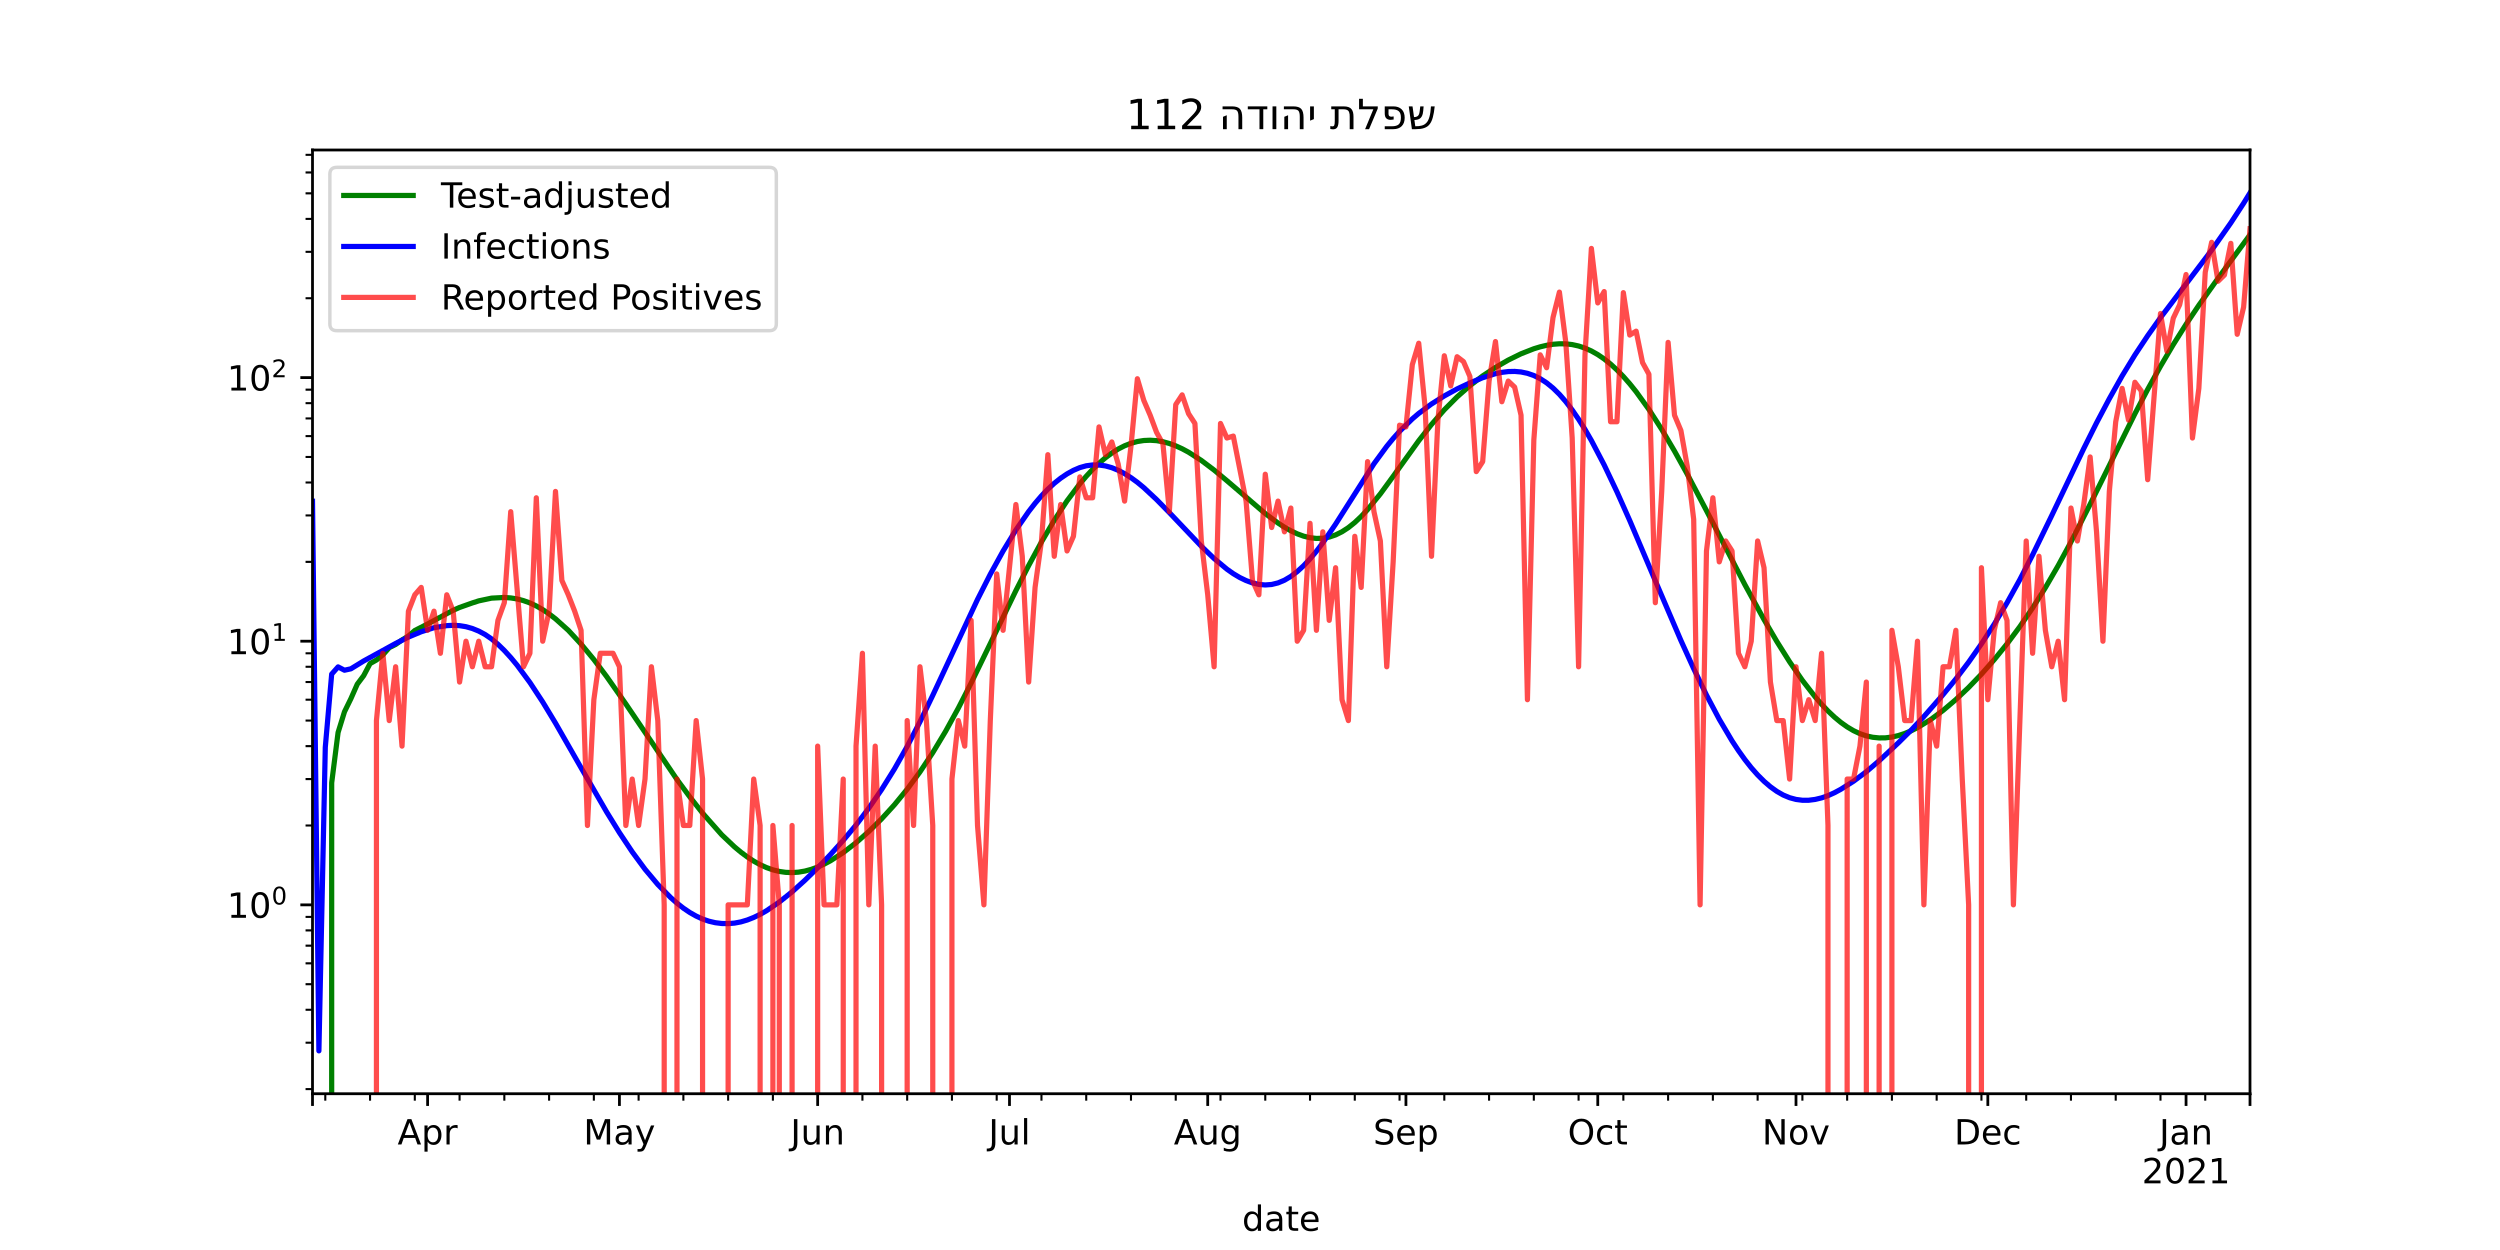 <?xml version="1.0" encoding="utf-8" standalone="no"?>
<!DOCTYPE svg PUBLIC "-//W3C//DTD SVG 1.1//EN"
  "http://www.w3.org/Graphics/SVG/1.1/DTD/svg11.dtd">
<!-- Created with matplotlib (https://matplotlib.org/) -->
<svg height="360pt" version="1.1" viewBox="0 0 720 360" width="720pt" xmlns="http://www.w3.org/2000/svg" xmlns:xlink="http://www.w3.org/1999/xlink">
 <defs>
  <style type="text/css">*{stroke-linecap:butt;stroke-linejoin:round;}</style>
 </defs>
 <g id="figure_1">
  <g id="patch_1">
   <path d="M 0 360 
L 720 360 
L 720 0 
L 0 0 
z
" style="fill:#ffffff;"/>
  </g>
  <g id="axes_1">
   <g id="patch_2">
    <path d="M 90 315 
L 648 315 
L 648 43.2 
L 90 43.2 
z
" style="fill:#ffffff;"/>
   </g>
   <g id="matplotlib.axis_1">
    <g id="xtick_1">
     <g id="line2d_1">
      <defs>
       <path d="M 0 0 
L 0 3.5 
" id="m32b6b4f42b" style="stroke:#000000;stroke-width:0.8;"/>
      </defs>
      <g>
       <use style="stroke:#000000;stroke-width:0.8;" x="90" xlink:href="#m32b6b4f42b" y="315"/>
      </g>
     </g>
    </g>
    <g id="xtick_2">
     <g id="line2d_2">
      <g>
       <use style="stroke:#000000;stroke-width:0.8;" x="123.149" xlink:href="#m32b6b4f42b" y="315"/>
      </g>
     </g>
     <g id="text_1">
      <!-- Apr -->
      <g transform="translate(114.499 329.598)scale(0.1 -0.1)">
       <defs>
        <path d="M 34.188 63.188 
L 20.797 26.906 
L 47.609 26.906 
z
M 28.609 72.906 
L 39.797 72.906 
L 67.578 0 
L 57.328 0 
L 50.688 18.703 
L 17.828 18.703 
L 11.188 0 
L 0.781 0 
z
" id="DejaVuSans-65"/>
        <path d="M 18.109 8.203 
L 18.109 -20.797 
L 9.078 -20.797 
L 9.078 54.688 
L 18.109 54.688 
L 18.109 46.391 
Q 20.953 51.266 25.266 53.625 
Q 29.594 56 35.594 56 
Q 45.562 56 51.781 48.094 
Q 58.016 40.188 58.016 27.297 
Q 58.016 14.406 51.781 6.484 
Q 45.562 -1.422 35.594 -1.422 
Q 29.594 -1.422 25.266 0.953 
Q 20.953 3.328 18.109 8.203 
z
M 48.688 27.297 
Q 48.688 37.203 44.609 42.844 
Q 40.531 48.484 33.406 48.484 
Q 26.266 48.484 22.188 42.844 
Q 18.109 37.203 18.109 27.297 
Q 18.109 17.391 22.188 11.75 
Q 26.266 6.109 33.406 6.109 
Q 40.531 6.109 44.609 11.75 
Q 48.688 17.391 48.688 27.297 
z
" id="DejaVuSans-112"/>
        <path d="M 41.109 46.297 
Q 39.594 47.172 37.812 47.578 
Q 36.031 48 33.891 48 
Q 26.266 48 22.188 43.047 
Q 18.109 38.094 18.109 28.812 
L 18.109 0 
L 9.078 0 
L 9.078 54.688 
L 18.109 54.688 
L 18.109 46.188 
Q 20.953 51.172 25.484 53.578 
Q 30.031 56 36.531 56 
Q 37.453 56 38.578 55.875 
Q 39.703 55.766 41.062 55.516 
z
" id="DejaVuSans-114"/>
       </defs>
       <use xlink:href="#DejaVuSans-65"/>
       <use x="68.408" xlink:href="#DejaVuSans-112"/>
       <use x="131.885" xlink:href="#DejaVuSans-114"/>
      </g>
     </g>
    </g>
    <g id="xtick_3">
     <g id="line2d_3">
      <g>
       <use style="stroke:#000000;stroke-width:0.8;" x="178.396" xlink:href="#m32b6b4f42b" y="315"/>
      </g>
     </g>
     <g id="text_2">
      <!-- May -->
      <g transform="translate(168.059 329.598)scale(0.1 -0.1)">
       <defs>
        <path d="M 9.812 72.906 
L 24.516 72.906 
L 43.109 23.297 
L 61.812 72.906 
L 76.516 72.906 
L 76.516 0 
L 66.891 0 
L 66.891 64.016 
L 48.094 14.016 
L 38.188 14.016 
L 19.391 64.016 
L 19.391 0 
L 9.812 0 
z
" id="DejaVuSans-77"/>
        <path d="M 34.281 27.484 
Q 23.391 27.484 19.188 25 
Q 14.984 22.516 14.984 16.5 
Q 14.984 11.719 18.141 8.906 
Q 21.297 6.109 26.703 6.109 
Q 34.188 6.109 38.703 11.406 
Q 43.219 16.703 43.219 25.484 
L 43.219 27.484 
z
M 52.203 31.203 
L 52.203 0 
L 43.219 0 
L 43.219 8.297 
Q 40.141 3.328 35.547 0.953 
Q 30.953 -1.422 24.312 -1.422 
Q 15.922 -1.422 10.953 3.297 
Q 6 8.016 6 15.922 
Q 6 25.141 12.172 29.828 
Q 18.359 34.516 30.609 34.516 
L 43.219 34.516 
L 43.219 35.406 
Q 43.219 41.609 39.141 45 
Q 35.062 48.391 27.688 48.391 
Q 23 48.391 18.547 47.266 
Q 14.109 46.141 10.016 43.891 
L 10.016 52.203 
Q 14.938 54.109 19.578 55.047 
Q 24.219 56 28.609 56 
Q 40.484 56 46.344 49.844 
Q 52.203 43.703 52.203 31.203 
z
" id="DejaVuSans-97"/>
        <path d="M 32.172 -5.078 
Q 28.375 -14.844 24.75 -17.812 
Q 21.141 -20.797 15.094 -20.797 
L 7.906 -20.797 
L 7.906 -13.281 
L 13.188 -13.281 
Q 16.891 -13.281 18.938 -11.516 
Q 21 -9.766 23.484 -3.219 
L 25.094 0.875 
L 2.984 54.688 
L 12.5 54.688 
L 29.594 11.922 
L 46.688 54.688 
L 56.203 54.688 
z
" id="DejaVuSans-121"/>
       </defs>
       <use xlink:href="#DejaVuSans-77"/>
       <use x="86.279" xlink:href="#DejaVuSans-97"/>
       <use x="147.559" xlink:href="#DejaVuSans-121"/>
      </g>
     </g>
    </g>
    <g id="xtick_4">
     <g id="line2d_4">
      <g>
       <use style="stroke:#000000;stroke-width:0.8;" x="235.485" xlink:href="#m32b6b4f42b" y="315"/>
      </g>
     </g>
     <g id="text_3">
      <!-- Jun -->
      <g transform="translate(227.673 329.598)scale(0.1 -0.1)">
       <defs>
        <path d="M 9.812 72.906 
L 19.672 72.906 
L 19.672 5.078 
Q 19.672 -8.109 14.672 -14.062 
Q 9.672 -20.016 -1.422 -20.016 
L -5.172 -20.016 
L -5.172 -11.719 
L -2.094 -11.719 
Q 4.438 -11.719 7.125 -8.047 
Q 9.812 -4.391 9.812 5.078 
z
" id="DejaVuSans-74"/>
        <path d="M 8.5 21.578 
L 8.5 54.688 
L 17.484 54.688 
L 17.484 21.922 
Q 17.484 14.156 20.5 10.266 
Q 23.531 6.391 29.594 6.391 
Q 36.859 6.391 41.078 11.031 
Q 45.312 15.672 45.312 23.688 
L 45.312 54.688 
L 54.297 54.688 
L 54.297 0 
L 45.312 0 
L 45.312 8.406 
Q 42.047 3.422 37.719 1 
Q 33.406 -1.422 27.688 -1.422 
Q 18.266 -1.422 13.375 4.438 
Q 8.5 10.297 8.5 21.578 
z
M 31.109 56 
z
" id="DejaVuSans-117"/>
        <path d="M 54.891 33.016 
L 54.891 0 
L 45.906 0 
L 45.906 32.719 
Q 45.906 40.484 42.875 44.328 
Q 39.844 48.188 33.797 48.188 
Q 26.516 48.188 22.312 43.547 
Q 18.109 38.922 18.109 30.906 
L 18.109 0 
L 9.078 0 
L 9.078 54.688 
L 18.109 54.688 
L 18.109 46.188 
Q 21.344 51.125 25.703 53.562 
Q 30.078 56 35.797 56 
Q 45.219 56 50.047 50.172 
Q 54.891 44.344 54.891 33.016 
z
" id="DejaVuSans-110"/>
       </defs>
       <use xlink:href="#DejaVuSans-74"/>
       <use x="29.492" xlink:href="#DejaVuSans-117"/>
       <use x="92.871" xlink:href="#DejaVuSans-110"/>
      </g>
     </g>
    </g>
    <g id="xtick_5">
     <g id="line2d_5">
      <g>
       <use style="stroke:#000000;stroke-width:0.8;" x="290.733" xlink:href="#m32b6b4f42b" y="315"/>
      </g>
     </g>
     <g id="text_4">
      <!-- Jul -->
      <g transform="translate(284.7 329.598)scale(0.1 -0.1)">
       <defs>
        <path d="M 9.422 75.984 
L 18.406 75.984 
L 18.406 0 
L 9.422 0 
z
" id="DejaVuSans-108"/>
       </defs>
       <use xlink:href="#DejaVuSans-74"/>
       <use x="29.492" xlink:href="#DejaVuSans-117"/>
       <use x="92.871" xlink:href="#DejaVuSans-108"/>
      </g>
     </g>
    </g>
    <g id="xtick_6">
     <g id="line2d_6">
      <g>
       <use style="stroke:#000000;stroke-width:0.8;" x="347.822" xlink:href="#m32b6b4f42b" y="315"/>
      </g>
     </g>
     <g id="text_5">
      <!-- Aug -->
      <g transform="translate(338.059 329.598)scale(0.1 -0.1)">
       <defs>
        <path d="M 45.406 27.984 
Q 45.406 37.75 41.375 43.109 
Q 37.359 48.484 30.078 48.484 
Q 22.859 48.484 18.828 43.109 
Q 14.797 37.75 14.797 27.984 
Q 14.797 18.266 18.828 12.891 
Q 22.859 7.516 30.078 7.516 
Q 37.359 7.516 41.375 12.891 
Q 45.406 18.266 45.406 27.984 
z
M 54.391 6.781 
Q 54.391 -7.172 48.188 -13.984 
Q 42 -20.797 29.203 -20.797 
Q 24.469 -20.797 20.266 -20.094 
Q 16.062 -19.391 12.109 -17.922 
L 12.109 -9.188 
Q 16.062 -11.328 19.922 -12.344 
Q 23.781 -13.375 27.781 -13.375 
Q 36.625 -13.375 41.016 -8.766 
Q 45.406 -4.156 45.406 5.172 
L 45.406 9.625 
Q 42.625 4.781 38.281 2.391 
Q 33.938 0 27.875 0 
Q 17.828 0 11.672 7.656 
Q 5.516 15.328 5.516 27.984 
Q 5.516 40.672 11.672 48.328 
Q 17.828 56 27.875 56 
Q 33.938 56 38.281 53.609 
Q 42.625 51.219 45.406 46.391 
L 45.406 54.688 
L 54.391 54.688 
z
" id="DejaVuSans-103"/>
       </defs>
       <use xlink:href="#DejaVuSans-65"/>
       <use x="68.408" xlink:href="#DejaVuSans-117"/>
       <use x="131.787" xlink:href="#DejaVuSans-103"/>
      </g>
     </g>
    </g>
    <g id="xtick_7">
     <g id="line2d_7">
      <g>
       <use style="stroke:#000000;stroke-width:0.8;" x="404.911" xlink:href="#m32b6b4f42b" y="315"/>
      </g>
     </g>
     <g id="text_6">
      <!-- Sep -->
      <g transform="translate(395.486 329.598)scale(0.1 -0.1)">
       <defs>
        <path d="M 53.516 70.516 
L 53.516 60.891 
Q 47.906 63.578 42.922 64.891 
Q 37.938 66.219 33.297 66.219 
Q 25.25 66.219 20.875 63.094 
Q 16.5 59.969 16.5 54.203 
Q 16.5 49.359 19.406 46.891 
Q 22.312 44.438 30.422 42.922 
L 36.375 41.703 
Q 47.406 39.594 52.656 34.297 
Q 57.906 29 57.906 20.125 
Q 57.906 9.516 50.797 4.047 
Q 43.703 -1.422 29.984 -1.422 
Q 24.812 -1.422 18.969 -0.25 
Q 13.141 0.922 6.891 3.219 
L 6.891 13.375 
Q 12.891 10.016 18.656 8.297 
Q 24.422 6.594 29.984 6.594 
Q 38.422 6.594 43.016 9.906 
Q 47.609 13.234 47.609 19.391 
Q 47.609 24.75 44.312 27.781 
Q 41.016 30.812 33.5 32.328 
L 27.484 33.5 
Q 16.453 35.688 11.516 40.375 
Q 6.594 45.062 6.594 53.422 
Q 6.594 63.094 13.406 68.656 
Q 20.219 74.219 32.172 74.219 
Q 37.312 74.219 42.625 73.281 
Q 47.953 72.359 53.516 70.516 
z
" id="DejaVuSans-83"/>
        <path d="M 56.203 29.594 
L 56.203 25.203 
L 14.891 25.203 
Q 15.484 15.922 20.484 11.062 
Q 25.484 6.203 34.422 6.203 
Q 39.594 6.203 44.453 7.469 
Q 49.312 8.734 54.109 11.281 
L 54.109 2.781 
Q 49.266 0.734 44.188 -0.344 
Q 39.109 -1.422 33.891 -1.422 
Q 20.797 -1.422 13.156 6.188 
Q 5.516 13.812 5.516 26.812 
Q 5.516 40.234 12.766 48.109 
Q 20.016 56 32.328 56 
Q 43.359 56 49.781 48.891 
Q 56.203 41.797 56.203 29.594 
z
M 47.219 32.234 
Q 47.125 39.594 43.094 43.984 
Q 39.062 48.391 32.422 48.391 
Q 24.906 48.391 20.391 44.141 
Q 15.875 39.891 15.188 32.172 
z
" id="DejaVuSans-101"/>
       </defs>
       <use xlink:href="#DejaVuSans-83"/>
       <use x="63.477" xlink:href="#DejaVuSans-101"/>
       <use x="125" xlink:href="#DejaVuSans-112"/>
      </g>
     </g>
    </g>
    <g id="xtick_8">
     <g id="line2d_8">
      <g>
       <use style="stroke:#000000;stroke-width:0.8;" x="460.158" xlink:href="#m32b6b4f42b" y="315"/>
      </g>
     </g>
     <g id="text_7">
      <!-- Oct -->
      <g transform="translate(451.513 329.598)scale(0.1 -0.1)">
       <defs>
        <path d="M 39.406 66.219 
Q 28.656 66.219 22.328 58.203 
Q 16.016 50.203 16.016 36.375 
Q 16.016 22.609 22.328 14.594 
Q 28.656 6.594 39.406 6.594 
Q 50.141 6.594 56.422 14.594 
Q 62.703 22.609 62.703 36.375 
Q 62.703 50.203 56.422 58.203 
Q 50.141 66.219 39.406 66.219 
z
M 39.406 74.219 
Q 54.734 74.219 63.906 63.938 
Q 73.094 53.656 73.094 36.375 
Q 73.094 19.141 63.906 8.859 
Q 54.734 -1.422 39.406 -1.422 
Q 24.031 -1.422 14.812 8.828 
Q 5.609 19.094 5.609 36.375 
Q 5.609 53.656 14.812 63.938 
Q 24.031 74.219 39.406 74.219 
z
" id="DejaVuSans-79"/>
        <path d="M 48.781 52.594 
L 48.781 44.188 
Q 44.969 46.297 41.141 47.344 
Q 37.312 48.391 33.406 48.391 
Q 24.656 48.391 19.812 42.844 
Q 14.984 37.312 14.984 27.297 
Q 14.984 17.281 19.812 11.734 
Q 24.656 6.203 33.406 6.203 
Q 37.312 6.203 41.141 7.25 
Q 44.969 8.297 48.781 10.406 
L 48.781 2.094 
Q 45.016 0.344 40.984 -0.531 
Q 36.969 -1.422 32.422 -1.422 
Q 20.062 -1.422 12.781 6.344 
Q 5.516 14.109 5.516 27.297 
Q 5.516 40.672 12.859 48.328 
Q 20.219 56 33.016 56 
Q 37.156 56 41.109 55.141 
Q 45.062 54.297 48.781 52.594 
z
" id="DejaVuSans-99"/>
        <path d="M 18.312 70.219 
L 18.312 54.688 
L 36.812 54.688 
L 36.812 47.703 
L 18.312 47.703 
L 18.312 18.016 
Q 18.312 11.328 20.141 9.422 
Q 21.969 7.516 27.594 7.516 
L 36.812 7.516 
L 36.812 0 
L 27.594 0 
Q 17.188 0 13.234 3.875 
Q 9.281 7.766 9.281 18.016 
L 9.281 47.703 
L 2.688 47.703 
L 2.688 54.688 
L 9.281 54.688 
L 9.281 70.219 
z
" id="DejaVuSans-116"/>
       </defs>
       <use xlink:href="#DejaVuSans-79"/>
       <use x="78.711" xlink:href="#DejaVuSans-99"/>
       <use x="133.691" xlink:href="#DejaVuSans-116"/>
      </g>
     </g>
    </g>
    <g id="xtick_9">
     <g id="line2d_9">
      <g>
       <use style="stroke:#000000;stroke-width:0.8;" x="517.248" xlink:href="#m32b6b4f42b" y="315"/>
      </g>
     </g>
     <g id="text_8">
      <!-- Nov -->
      <g transform="translate(507.488 329.598)scale(0.1 -0.1)">
       <defs>
        <path d="M 9.812 72.906 
L 23.094 72.906 
L 55.422 11.922 
L 55.422 72.906 
L 64.984 72.906 
L 64.984 0 
L 51.703 0 
L 19.391 60.984 
L 19.391 0 
L 9.812 0 
z
" id="DejaVuSans-78"/>
        <path d="M 30.609 48.391 
Q 23.391 48.391 19.188 42.75 
Q 14.984 37.109 14.984 27.297 
Q 14.984 17.484 19.156 11.844 
Q 23.344 6.203 30.609 6.203 
Q 37.797 6.203 41.984 11.859 
Q 46.188 17.531 46.188 27.297 
Q 46.188 37.016 41.984 42.703 
Q 37.797 48.391 30.609 48.391 
z
M 30.609 56 
Q 42.328 56 49.016 48.375 
Q 55.719 40.766 55.719 27.297 
Q 55.719 13.875 49.016 6.219 
Q 42.328 -1.422 30.609 -1.422 
Q 18.844 -1.422 12.172 6.219 
Q 5.516 13.875 5.516 27.297 
Q 5.516 40.766 12.172 48.375 
Q 18.844 56 30.609 56 
z
" id="DejaVuSans-111"/>
        <path d="M 2.984 54.688 
L 12.5 54.688 
L 29.594 8.797 
L 46.688 54.688 
L 56.203 54.688 
L 35.688 0 
L 23.484 0 
z
" id="DejaVuSans-118"/>
       </defs>
       <use xlink:href="#DejaVuSans-78"/>
       <use x="74.805" xlink:href="#DejaVuSans-111"/>
       <use x="135.986" xlink:href="#DejaVuSans-118"/>
      </g>
     </g>
    </g>
    <g id="xtick_10">
     <g id="line2d_10">
      <g>
       <use style="stroke:#000000;stroke-width:0.8;" x="572.495" xlink:href="#m32b6b4f42b" y="315"/>
      </g>
     </g>
     <g id="text_9">
      <!-- Dec -->
      <g transform="translate(562.819 329.598)scale(0.1 -0.1)">
       <defs>
        <path d="M 19.672 64.797 
L 19.672 8.109 
L 31.594 8.109 
Q 46.688 8.109 53.688 14.938 
Q 60.688 21.781 60.688 36.531 
Q 60.688 51.172 53.688 57.984 
Q 46.688 64.797 31.594 64.797 
z
M 9.812 72.906 
L 30.078 72.906 
Q 51.266 72.906 61.172 64.094 
Q 71.094 55.281 71.094 36.531 
Q 71.094 17.672 61.125 8.828 
Q 51.172 0 30.078 0 
L 9.812 0 
z
" id="DejaVuSans-68"/>
       </defs>
       <use xlink:href="#DejaVuSans-68"/>
       <use x="77.002" xlink:href="#DejaVuSans-101"/>
       <use x="138.525" xlink:href="#DejaVuSans-99"/>
      </g>
     </g>
    </g>
    <g id="xtick_11">
     <g id="line2d_11">
      <g>
       <use style="stroke:#000000;stroke-width:0.8;" x="629.584" xlink:href="#m32b6b4f42b" y="315"/>
      </g>
     </g>
     <g id="text_10">
      <!-- Jan -->
      <g transform="translate(621.876 329.598)scale(0.1 -0.1)">
       <use xlink:href="#DejaVuSans-74"/>
       <use x="29.492" xlink:href="#DejaVuSans-97"/>
       <use x="90.771" xlink:href="#DejaVuSans-110"/>
      </g>
      <!-- 2021 -->
      <g transform="translate(616.859 340.796)scale(0.1 -0.1)">
       <defs>
        <path d="M 19.188 8.297 
L 53.609 8.297 
L 53.609 0 
L 7.328 0 
L 7.328 8.297 
Q 12.938 14.109 22.625 23.891 
Q 32.328 33.688 34.812 36.531 
Q 39.547 41.844 41.422 45.531 
Q 43.312 49.219 43.312 52.781 
Q 43.312 58.594 39.234 62.25 
Q 35.156 65.922 28.609 65.922 
Q 23.969 65.922 18.812 64.312 
Q 13.672 62.703 7.812 59.422 
L 7.812 69.391 
Q 13.766 71.781 18.938 73 
Q 24.125 74.219 28.422 74.219 
Q 39.75 74.219 46.484 68.547 
Q 53.219 62.891 53.219 53.422 
Q 53.219 48.922 51.531 44.891 
Q 49.859 40.875 45.406 35.406 
Q 44.188 33.984 37.641 27.219 
Q 31.109 20.453 19.188 8.297 
z
" id="DejaVuSans-50"/>
        <path d="M 31.781 66.406 
Q 24.172 66.406 20.328 58.906 
Q 16.5 51.422 16.5 36.375 
Q 16.5 21.391 20.328 13.891 
Q 24.172 6.391 31.781 6.391 
Q 39.453 6.391 43.281 13.891 
Q 47.125 21.391 47.125 36.375 
Q 47.125 51.422 43.281 58.906 
Q 39.453 66.406 31.781 66.406 
z
M 31.781 74.219 
Q 44.047 74.219 50.516 64.516 
Q 56.984 54.828 56.984 36.375 
Q 56.984 17.969 50.516 8.266 
Q 44.047 -1.422 31.781 -1.422 
Q 19.531 -1.422 13.062 8.266 
Q 6.594 17.969 6.594 36.375 
Q 6.594 54.828 13.062 64.516 
Q 19.531 74.219 31.781 74.219 
z
" id="DejaVuSans-48"/>
        <path d="M 12.406 8.297 
L 28.516 8.297 
L 28.516 63.922 
L 10.984 60.406 
L 10.984 69.391 
L 28.422 72.906 
L 38.281 72.906 
L 38.281 8.297 
L 54.391 8.297 
L 54.391 0 
L 12.406 0 
z
" id="DejaVuSans-49"/>
       </defs>
       <use xlink:href="#DejaVuSans-50"/>
       <use x="63.623" xlink:href="#DejaVuSans-48"/>
       <use x="127.246" xlink:href="#DejaVuSans-50"/>
       <use x="190.869" xlink:href="#DejaVuSans-49"/>
      </g>
     </g>
    </g>
    <g id="xtick_12">
     <g id="line2d_12">
      <g>
       <use style="stroke:#000000;stroke-width:0.8;" x="648" xlink:href="#m32b6b4f42b" y="315"/>
      </g>
     </g>
    </g>
    <g id="xtick_13">
     <g id="line2d_13">
      <defs>
       <path d="M 0 0 
L 0 2 
" id="m2f4892d0a5" style="stroke:#000000;stroke-width:0.6;"/>
      </defs>
      <g>
       <use style="stroke:#000000;stroke-width:0.6;" x="93.683" xlink:href="#m2f4892d0a5" y="315"/>
      </g>
     </g>
    </g>
    <g id="xtick_14">
     <g id="line2d_14">
      <g>
       <use style="stroke:#000000;stroke-width:0.6;" x="106.574" xlink:href="#m2f4892d0a5" y="315"/>
      </g>
     </g>
    </g>
    <g id="xtick_15">
     <g id="line2d_15">
      <g>
       <use style="stroke:#000000;stroke-width:0.6;" x="119.465" xlink:href="#m2f4892d0a5" y="315"/>
      </g>
     </g>
    </g>
    <g id="xtick_16">
     <g id="line2d_16">
      <g>
       <use style="stroke:#000000;stroke-width:0.6;" x="132.356" xlink:href="#m2f4892d0a5" y="315"/>
      </g>
     </g>
    </g>
    <g id="xtick_17">
     <g id="line2d_17">
      <g>
       <use style="stroke:#000000;stroke-width:0.6;" x="145.248" xlink:href="#m2f4892d0a5" y="315"/>
      </g>
     </g>
    </g>
    <g id="xtick_18">
     <g id="line2d_18">
      <g>
       <use style="stroke:#000000;stroke-width:0.6;" x="158.139" xlink:href="#m2f4892d0a5" y="315"/>
      </g>
     </g>
    </g>
    <g id="xtick_19">
     <g id="line2d_19">
      <g>
       <use style="stroke:#000000;stroke-width:0.6;" x="171.03" xlink:href="#m2f4892d0a5" y="315"/>
      </g>
     </g>
    </g>
    <g id="xtick_20">
     <g id="line2d_20">
      <g>
       <use style="stroke:#000000;stroke-width:0.6;" x="183.921" xlink:href="#m2f4892d0a5" y="315"/>
      </g>
     </g>
    </g>
    <g id="xtick_21">
     <g id="line2d_21">
      <g>
       <use style="stroke:#000000;stroke-width:0.6;" x="196.812" xlink:href="#m2f4892d0a5" y="315"/>
      </g>
     </g>
    </g>
    <g id="xtick_22">
     <g id="line2d_22">
      <g>
       <use style="stroke:#000000;stroke-width:0.6;" x="209.703" xlink:href="#m2f4892d0a5" y="315"/>
      </g>
     </g>
    </g>
    <g id="xtick_23">
     <g id="line2d_23">
      <g>
       <use style="stroke:#000000;stroke-width:0.6;" x="222.594" xlink:href="#m2f4892d0a5" y="315"/>
      </g>
     </g>
    </g>
    <g id="xtick_24">
     <g id="line2d_24">
      <g>
       <use style="stroke:#000000;stroke-width:0.6;" x="248.376" xlink:href="#m2f4892d0a5" y="315"/>
      </g>
     </g>
    </g>
    <g id="xtick_25">
     <g id="line2d_25">
      <g>
       <use style="stroke:#000000;stroke-width:0.6;" x="261.267" xlink:href="#m2f4892d0a5" y="315"/>
      </g>
     </g>
    </g>
    <g id="xtick_26">
     <g id="line2d_26">
      <g>
       <use style="stroke:#000000;stroke-width:0.6;" x="274.158" xlink:href="#m2f4892d0a5" y="315"/>
      </g>
     </g>
    </g>
    <g id="xtick_27">
     <g id="line2d_27">
      <g>
       <use style="stroke:#000000;stroke-width:0.6;" x="287.05" xlink:href="#m2f4892d0a5" y="315"/>
      </g>
     </g>
    </g>
    <g id="xtick_28">
     <g id="line2d_28">
      <g>
       <use style="stroke:#000000;stroke-width:0.6;" x="299.941" xlink:href="#m2f4892d0a5" y="315"/>
      </g>
     </g>
    </g>
    <g id="xtick_29">
     <g id="line2d_29">
      <g>
       <use style="stroke:#000000;stroke-width:0.6;" x="312.832" xlink:href="#m2f4892d0a5" y="315"/>
      </g>
     </g>
    </g>
    <g id="xtick_30">
     <g id="line2d_30">
      <g>
       <use style="stroke:#000000;stroke-width:0.6;" x="325.723" xlink:href="#m2f4892d0a5" y="315"/>
      </g>
     </g>
    </g>
    <g id="xtick_31">
     <g id="line2d_31">
      <g>
       <use style="stroke:#000000;stroke-width:0.6;" x="338.614" xlink:href="#m2f4892d0a5" y="315"/>
      </g>
     </g>
    </g>
    <g id="xtick_32">
     <g id="line2d_32">
      <g>
       <use style="stroke:#000000;stroke-width:0.6;" x="351.505" xlink:href="#m2f4892d0a5" y="315"/>
      </g>
     </g>
    </g>
    <g id="xtick_33">
     <g id="line2d_33">
      <g>
       <use style="stroke:#000000;stroke-width:0.6;" x="364.396" xlink:href="#m2f4892d0a5" y="315"/>
      </g>
     </g>
    </g>
    <g id="xtick_34">
     <g id="line2d_34">
      <g>
       <use style="stroke:#000000;stroke-width:0.6;" x="377.287" xlink:href="#m2f4892d0a5" y="315"/>
      </g>
     </g>
    </g>
    <g id="xtick_35">
     <g id="line2d_35">
      <g>
       <use style="stroke:#000000;stroke-width:0.6;" x="390.178" xlink:href="#m2f4892d0a5" y="315"/>
      </g>
     </g>
    </g>
    <g id="xtick_36">
     <g id="line2d_36">
      <g>
       <use style="stroke:#000000;stroke-width:0.6;" x="403.069" xlink:href="#m2f4892d0a5" y="315"/>
      </g>
     </g>
    </g>
    <g id="xtick_37">
     <g id="line2d_37">
      <g>
       <use style="stroke:#000000;stroke-width:0.6;" x="415.96" xlink:href="#m2f4892d0a5" y="315"/>
      </g>
     </g>
    </g>
    <g id="xtick_38">
     <g id="line2d_38">
      <g>
       <use style="stroke:#000000;stroke-width:0.6;" x="428.851" xlink:href="#m2f4892d0a5" y="315"/>
      </g>
     </g>
    </g>
    <g id="xtick_39">
     <g id="line2d_39">
      <g>
       <use style="stroke:#000000;stroke-width:0.6;" x="441.743" xlink:href="#m2f4892d0a5" y="315"/>
      </g>
     </g>
    </g>
    <g id="xtick_40">
     <g id="line2d_40">
      <g>
       <use style="stroke:#000000;stroke-width:0.6;" x="454.634" xlink:href="#m2f4892d0a5" y="315"/>
      </g>
     </g>
    </g>
    <g id="xtick_41">
     <g id="line2d_41">
      <g>
       <use style="stroke:#000000;stroke-width:0.6;" x="467.525" xlink:href="#m2f4892d0a5" y="315"/>
      </g>
     </g>
    </g>
    <g id="xtick_42">
     <g id="line2d_42">
      <g>
       <use style="stroke:#000000;stroke-width:0.6;" x="480.416" xlink:href="#m2f4892d0a5" y="315"/>
      </g>
     </g>
    </g>
    <g id="xtick_43">
     <g id="line2d_43">
      <g>
       <use style="stroke:#000000;stroke-width:0.6;" x="493.307" xlink:href="#m2f4892d0a5" y="315"/>
      </g>
     </g>
    </g>
    <g id="xtick_44">
     <g id="line2d_44">
      <g>
       <use style="stroke:#000000;stroke-width:0.6;" x="506.198" xlink:href="#m2f4892d0a5" y="315"/>
      </g>
     </g>
    </g>
    <g id="xtick_45">
     <g id="line2d_45">
      <g>
       <use style="stroke:#000000;stroke-width:0.6;" x="519.089" xlink:href="#m2f4892d0a5" y="315"/>
      </g>
     </g>
    </g>
    <g id="xtick_46">
     <g id="line2d_46">
      <g>
       <use style="stroke:#000000;stroke-width:0.6;" x="531.98" xlink:href="#m2f4892d0a5" y="315"/>
      </g>
     </g>
    </g>
    <g id="xtick_47">
     <g id="line2d_47">
      <g>
       <use style="stroke:#000000;stroke-width:0.6;" x="544.871" xlink:href="#m2f4892d0a5" y="315"/>
      </g>
     </g>
    </g>
    <g id="xtick_48">
     <g id="line2d_48">
      <g>
       <use style="stroke:#000000;stroke-width:0.6;" x="557.762" xlink:href="#m2f4892d0a5" y="315"/>
      </g>
     </g>
    </g>
    <g id="xtick_49">
     <g id="line2d_49">
      <g>
       <use style="stroke:#000000;stroke-width:0.6;" x="570.653" xlink:href="#m2f4892d0a5" y="315"/>
      </g>
     </g>
    </g>
    <g id="xtick_50">
     <g id="line2d_50">
      <g>
       <use style="stroke:#000000;stroke-width:0.6;" x="583.545" xlink:href="#m2f4892d0a5" y="315"/>
      </g>
     </g>
    </g>
    <g id="xtick_51">
     <g id="line2d_51">
      <g>
       <use style="stroke:#000000;stroke-width:0.6;" x="596.436" xlink:href="#m2f4892d0a5" y="315"/>
      </g>
     </g>
    </g>
    <g id="xtick_52">
     <g id="line2d_52">
      <g>
       <use style="stroke:#000000;stroke-width:0.6;" x="609.327" xlink:href="#m2f4892d0a5" y="315"/>
      </g>
     </g>
    </g>
    <g id="xtick_53">
     <g id="line2d_53">
      <g>
       <use style="stroke:#000000;stroke-width:0.6;" x="622.218" xlink:href="#m2f4892d0a5" y="315"/>
      </g>
     </g>
    </g>
    <g id="xtick_54">
     <g id="line2d_54">
      <g>
       <use style="stroke:#000000;stroke-width:0.6;" x="635.109" xlink:href="#m2f4892d0a5" y="315"/>
      </g>
     </g>
    </g>
    <g id="text_11">
     <!-- date -->
     <g transform="translate(357.725 354.474)scale(0.1 -0.1)">
      <defs>
       <path d="M 45.406 46.391 
L 45.406 75.984 
L 54.391 75.984 
L 54.391 0 
L 45.406 0 
L 45.406 8.203 
Q 42.578 3.328 38.25 0.953 
Q 33.938 -1.422 27.875 -1.422 
Q 17.969 -1.422 11.734 6.484 
Q 5.516 14.406 5.516 27.297 
Q 5.516 40.188 11.734 48.094 
Q 17.969 56 27.875 56 
Q 33.938 56 38.25 53.625 
Q 42.578 51.266 45.406 46.391 
z
M 14.797 27.297 
Q 14.797 17.391 18.875 11.75 
Q 22.953 6.109 30.078 6.109 
Q 37.203 6.109 41.297 11.75 
Q 45.406 17.391 45.406 27.297 
Q 45.406 37.203 41.297 42.844 
Q 37.203 48.484 30.078 48.484 
Q 22.953 48.484 18.875 42.844 
Q 14.797 37.203 14.797 27.297 
z
" id="DejaVuSans-100"/>
      </defs>
      <use xlink:href="#DejaVuSans-100"/>
      <use x="63.477" xlink:href="#DejaVuSans-97"/>
      <use x="124.756" xlink:href="#DejaVuSans-116"/>
      <use x="163.965" xlink:href="#DejaVuSans-101"/>
     </g>
    </g>
   </g>
   <g id="matplotlib.axis_2">
    <g id="ytick_1">
     <g id="line2d_55">
      <defs>
       <path d="M 0 0 
L -3.5 0 
" id="m80a80ed499" style="stroke:#000000;stroke-width:0.8;"/>
      </defs>
      <g>
       <use style="stroke:#000000;stroke-width:0.8;" x="90" xlink:href="#m80a80ed499" y="260.595"/>
      </g>
     </g>
     <g id="text_12">
      <!-- $\mathdefault{10^{0}}$ -->
      <g transform="translate(65.4 264.394)scale(0.1 -0.1)">
       <use transform="translate(0 0.766)" xlink:href="#DejaVuSans-49"/>
       <use transform="translate(63.623 0.766)" xlink:href="#DejaVuSans-48"/>
       <use transform="translate(128.203 39.047)scale(0.7)" xlink:href="#DejaVuSans-48"/>
      </g>
     </g>
    </g>
    <g id="ytick_2">
     <g id="line2d_56">
      <g>
       <use style="stroke:#000000;stroke-width:0.8;" x="90" xlink:href="#m80a80ed499" y="184.672"/>
      </g>
     </g>
     <g id="text_13">
      <!-- $\mathdefault{10^{1}}$ -->
      <g transform="translate(65.4 188.471)scale(0.1 -0.1)">
       <use transform="translate(0 0.684)" xlink:href="#DejaVuSans-49"/>
       <use transform="translate(63.623 0.684)" xlink:href="#DejaVuSans-48"/>
       <use transform="translate(128.203 38.966)scale(0.7)" xlink:href="#DejaVuSans-49"/>
      </g>
     </g>
    </g>
    <g id="ytick_3">
     <g id="line2d_57">
      <g>
       <use style="stroke:#000000;stroke-width:0.8;" x="90" xlink:href="#m80a80ed499" y="108.749"/>
      </g>
     </g>
     <g id="text_14">
      <!-- $\mathdefault{10^{2}}$ -->
      <g transform="translate(65.4 112.548)scale(0.1 -0.1)">
       <use transform="translate(0 0.766)" xlink:href="#DejaVuSans-49"/>
       <use transform="translate(63.623 0.766)" xlink:href="#DejaVuSans-48"/>
       <use transform="translate(128.203 39.047)scale(0.7)" xlink:href="#DejaVuSans-50"/>
      </g>
     </g>
    </g>
    <g id="ytick_4">
     <g id="line2d_58">
      <defs>
       <path d="M 0 0 
L -2 0 
" id="m98f395313d" style="stroke:#000000;stroke-width:0.6;"/>
      </defs>
      <g>
       <use style="stroke:#000000;stroke-width:0.6;" x="90" xlink:href="#m98f395313d" y="313.662"/>
      </g>
     </g>
    </g>
    <g id="ytick_5">
     <g id="line2d_59">
      <g>
       <use style="stroke:#000000;stroke-width:0.6;" x="90" xlink:href="#m98f395313d" y="300.293"/>
      </g>
     </g>
    </g>
    <g id="ytick_6">
     <g id="line2d_60">
      <g>
       <use style="stroke:#000000;stroke-width:0.6;" x="90" xlink:href="#m98f395313d" y="290.807"/>
      </g>
     </g>
    </g>
    <g id="ytick_7">
     <g id="line2d_61">
      <g>
       <use style="stroke:#000000;stroke-width:0.6;" x="90" xlink:href="#m98f395313d" y="283.45"/>
      </g>
     </g>
    </g>
    <g id="ytick_8">
     <g id="line2d_62">
      <g>
       <use style="stroke:#000000;stroke-width:0.6;" x="90" xlink:href="#m98f395313d" y="277.438"/>
      </g>
     </g>
    </g>
    <g id="ytick_9">
     <g id="line2d_63">
      <g>
       <use style="stroke:#000000;stroke-width:0.6;" x="90" xlink:href="#m98f395313d" y="272.355"/>
      </g>
     </g>
    </g>
    <g id="ytick_10">
     <g id="line2d_64">
      <g>
       <use style="stroke:#000000;stroke-width:0.6;" x="90" xlink:href="#m98f395313d" y="267.952"/>
      </g>
     </g>
    </g>
    <g id="ytick_11">
     <g id="line2d_65">
      <g>
       <use style="stroke:#000000;stroke-width:0.6;" x="90" xlink:href="#m98f395313d" y="264.069"/>
      </g>
     </g>
    </g>
    <g id="ytick_12">
     <g id="line2d_66">
      <g>
       <use style="stroke:#000000;stroke-width:0.6;" x="90" xlink:href="#m98f395313d" y="237.739"/>
      </g>
     </g>
    </g>
    <g id="ytick_13">
     <g id="line2d_67">
      <g>
       <use style="stroke:#000000;stroke-width:0.6;" x="90" xlink:href="#m98f395313d" y="224.37"/>
      </g>
     </g>
    </g>
    <g id="ytick_14">
     <g id="line2d_68">
      <g>
       <use style="stroke:#000000;stroke-width:0.6;" x="90" xlink:href="#m98f395313d" y="214.884"/>
      </g>
     </g>
    </g>
    <g id="ytick_15">
     <g id="line2d_69">
      <g>
       <use style="stroke:#000000;stroke-width:0.6;" x="90" xlink:href="#m98f395313d" y="207.527"/>
      </g>
     </g>
    </g>
    <g id="ytick_16">
     <g id="line2d_70">
      <g>
       <use style="stroke:#000000;stroke-width:0.6;" x="90" xlink:href="#m98f395313d" y="201.515"/>
      </g>
     </g>
    </g>
    <g id="ytick_17">
     <g id="line2d_71">
      <g>
       <use style="stroke:#000000;stroke-width:0.6;" x="90" xlink:href="#m98f395313d" y="196.432"/>
      </g>
     </g>
    </g>
    <g id="ytick_18">
     <g id="line2d_72">
      <g>
       <use style="stroke:#000000;stroke-width:0.6;" x="90" xlink:href="#m98f395313d" y="192.029"/>
      </g>
     </g>
    </g>
    <g id="ytick_19">
     <g id="line2d_73">
      <g>
       <use style="stroke:#000000;stroke-width:0.6;" x="90" xlink:href="#m98f395313d" y="188.146"/>
      </g>
     </g>
    </g>
    <g id="ytick_20">
     <g id="line2d_74">
      <g>
       <use style="stroke:#000000;stroke-width:0.6;" x="90" xlink:href="#m98f395313d" y="161.816"/>
      </g>
     </g>
    </g>
    <g id="ytick_21">
     <g id="line2d_75">
      <g>
       <use style="stroke:#000000;stroke-width:0.6;" x="90" xlink:href="#m98f395313d" y="148.447"/>
      </g>
     </g>
    </g>
    <g id="ytick_22">
     <g id="line2d_76">
      <g>
       <use style="stroke:#000000;stroke-width:0.6;" x="90" xlink:href="#m98f395313d" y="138.961"/>
      </g>
     </g>
    </g>
    <g id="ytick_23">
     <g id="line2d_77">
      <g>
       <use style="stroke:#000000;stroke-width:0.6;" x="90" xlink:href="#m98f395313d" y="131.604"/>
      </g>
     </g>
    </g>
    <g id="ytick_24">
     <g id="line2d_78">
      <g>
       <use style="stroke:#000000;stroke-width:0.6;" x="90" xlink:href="#m98f395313d" y="125.592"/>
      </g>
     </g>
    </g>
    <g id="ytick_25">
     <g id="line2d_79">
      <g>
       <use style="stroke:#000000;stroke-width:0.6;" x="90" xlink:href="#m98f395313d" y="120.509"/>
      </g>
     </g>
    </g>
    <g id="ytick_26">
     <g id="line2d_80">
      <g>
       <use style="stroke:#000000;stroke-width:0.6;" x="90" xlink:href="#m98f395313d" y="116.106"/>
      </g>
     </g>
    </g>
    <g id="ytick_27">
     <g id="line2d_81">
      <g>
       <use style="stroke:#000000;stroke-width:0.6;" x="90" xlink:href="#m98f395313d" y="112.223"/>
      </g>
     </g>
    </g>
    <g id="ytick_28">
     <g id="line2d_82">
      <g>
       <use style="stroke:#000000;stroke-width:0.6;" x="90" xlink:href="#m98f395313d" y="85.893"/>
      </g>
     </g>
    </g>
    <g id="ytick_29">
     <g id="line2d_83">
      <g>
       <use style="stroke:#000000;stroke-width:0.6;" x="90" xlink:href="#m98f395313d" y="72.524"/>
      </g>
     </g>
    </g>
    <g id="ytick_30">
     <g id="line2d_84">
      <g>
       <use style="stroke:#000000;stroke-width:0.6;" x="90" xlink:href="#m98f395313d" y="63.038"/>
      </g>
     </g>
    </g>
    <g id="ytick_31">
     <g id="line2d_85">
      <g>
       <use style="stroke:#000000;stroke-width:0.6;" x="90" xlink:href="#m98f395313d" y="55.681"/>
      </g>
     </g>
    </g>
    <g id="ytick_32">
     <g id="line2d_86">
      <g>
       <use style="stroke:#000000;stroke-width:0.6;" x="90" xlink:href="#m98f395313d" y="49.669"/>
      </g>
     </g>
    </g>
    <g id="ytick_33">
     <g id="line2d_87">
      <g>
       <use style="stroke:#000000;stroke-width:0.6;" x="90" xlink:href="#m98f395313d" y="44.586"/>
      </g>
     </g>
    </g>
   </g>
   <g id="line2d_88">
    <path clip-path="url(#pc78f015ebf)" d="M 95.521 361 
L 95.525 225.455 
L 97.366 210.954 
L 99.208 204.999 
L 101.05 201.227 
L 102.891 197.047 
L 104.733 194.596 
L 106.574 191.121 
L 108.416 190.074 
L 110.257 188.616 
L 112.099 186.525 
L 113.941 185.606 
L 115.782 184.304 
L 117.624 183.169 
L 119.465 181.585 
L 123.149 179.71 
L 128.673 176.734 
L 130.515 175.763 
L 132.356 174.947 
L 136.04 173.641 
L 137.881 173.049 
L 141.564 172.264 
L 145.248 172.07 
L 147.089 172.204 
L 148.931 172.488 
L 150.772 172.984 
L 152.614 173.646 
L 154.455 174.518 
L 156.297 175.564 
L 158.139 176.81 
L 159.98 178.218 
L 163.663 181.52 
L 167.347 185.493 
L 171.03 189.942 
L 174.713 194.848 
L 180.238 202.737 
L 194.97 224.503 
L 198.653 229.487 
L 202.337 234.177 
L 207.861 240.418 
L 211.545 243.907 
L 213.386 245.436 
L 215.228 246.803 
L 217.069 248.001 
L 218.911 249.023 
L 220.752 249.863 
L 222.594 250.514 
L 224.436 250.972 
L 226.277 251.235 
L 228.119 251.303 
L 229.96 251.179 
L 231.802 250.867 
L 233.644 250.375 
L 235.485 249.712 
L 237.327 248.886 
L 239.168 247.908 
L 242.851 245.546 
L 246.535 242.711 
L 250.218 239.466 
L 253.901 235.833 
L 257.584 231.79 
L 261.267 227.299 
L 264.95 222.309 
L 268.634 216.766 
L 272.317 210.64 
L 276 203.935 
L 279.683 196.73 
L 285.208 185.339 
L 292.574 170.1 
L 296.257 162.871 
L 299.941 156.085 
L 303.624 149.846 
L 307.307 144.239 
L 310.99 139.341 
L 312.832 137.174 
L 314.673 135.2 
L 316.515 133.422 
L 318.356 131.845 
L 320.198 130.478 
L 322.04 129.324 
L 323.881 128.386 
L 325.723 127.664 
L 327.564 127.159 
L 329.406 126.868 
L 331.248 126.786 
L 333.089 126.906 
L 334.931 127.222 
L 336.772 127.725 
L 338.614 128.403 
L 340.455 129.243 
L 342.297 130.232 
L 345.98 132.6 
L 349.663 135.38 
L 353.347 138.44 
L 364.396 147.904 
L 368.079 150.635 
L 369.921 151.825 
L 371.762 152.868 
L 373.604 153.739 
L 375.446 154.412 
L 377.287 154.862 
L 379.129 155.069 
L 380.97 155.012 
L 382.812 154.678 
L 384.653 154.058 
L 386.495 153.147 
L 388.337 151.949 
L 390.178 150.474 
L 392.02 148.737 
L 393.861 146.762 
L 397.545 142.231 
L 401.228 137.193 
L 408.594 126.933 
L 412.277 122.238 
L 415.96 118.018 
L 419.644 114.306 
L 423.327 111.075 
L 427.01 108.264 
L 430.693 105.822 
L 434.376 103.7 
L 438.059 101.891 
L 441.743 100.445 
L 443.584 99.884 
L 445.426 99.448 
L 447.267 99.151 
L 449.109 99.008 
L 450.95 99.034 
L 452.792 99.243 
L 454.634 99.648 
L 456.475 100.257 
L 458.317 101.08 
L 460.158 102.119 
L 462 103.376 
L 463.842 104.85 
L 465.683 106.537 
L 467.525 108.433 
L 469.366 110.529 
L 471.208 112.817 
L 474.891 117.924 
L 478.574 123.66 
L 482.257 129.917 
L 485.941 136.577 
L 491.465 147.065 
L 502.515 168.362 
L 508.04 178.441 
L 511.723 184.737 
L 515.406 190.6 
L 519.089 195.951 
L 522.772 200.705 
L 524.614 202.827 
L 526.455 204.763 
L 528.297 206.502 
L 530.139 208.033 
L 531.98 209.347 
L 533.822 210.437 
L 535.663 211.298 
L 537.505 211.93 
L 539.347 212.335 
L 541.188 212.522 
L 543.03 212.497 
L 544.871 212.268 
L 546.713 211.847 
L 548.554 211.245 
L 550.396 210.476 
L 552.238 209.555 
L 555.921 207.313 
L 559.604 204.601 
L 563.287 201.474 
L 566.97 197.982 
L 570.653 194.155 
L 574.337 189.983 
L 578.02 185.437 
L 581.703 180.489 
L 585.386 175.102 
L 589.069 169.242 
L 592.752 162.894 
L 596.436 156.09 
L 601.96 145.22 
L 614.851 119.16 
L 618.535 112.14 
L 622.218 105.487 
L 625.901 99.246 
L 629.584 93.401 
L 633.267 87.913 
L 638.792 80.159 
L 648 67.624 
L 648 67.624 
" style="fill:none;stroke:#008000;stroke-linecap:square;stroke-width:1.5;"/>
   </g>
   <g id="line2d_89">
    <path clip-path="url(#pc78f015ebf)" d="M 90 144.357 
L 91.842 302.645 
L 93.683 215.216 
L 95.525 194.143 
L 97.366 192.066 
L 99.208 193.024 
L 101.05 192.621 
L 104.733 190.364 
L 113.941 185.317 
L 117.624 183.478 
L 121.307 181.944 
L 124.99 180.779 
L 128.673 180.185 
L 130.515 180.09 
L 132.356 180.19 
L 134.198 180.49 
L 136.04 181.009 
L 137.881 181.757 
L 139.723 182.747 
L 141.564 184.005 
L 143.406 185.547 
L 145.248 187.345 
L 147.089 189.361 
L 148.931 191.58 
L 152.614 196.562 
L 156.297 202.169 
L 159.98 208.251 
L 167.347 221.113 
L 174.713 233.847 
L 178.396 239.806 
L 182.079 245.335 
L 185.762 250.339 
L 189.446 254.732 
L 193.129 258.475 
L 194.97 260.105 
L 196.812 261.548 
L 198.653 262.792 
L 200.495 263.835 
L 202.337 264.677 
L 204.178 265.311 
L 206.02 265.74 
L 207.861 265.966 
L 209.703 266.003 
L 211.545 265.853 
L 213.386 265.505 
L 215.228 264.957 
L 217.069 264.228 
L 218.911 263.34 
L 220.752 262.296 
L 224.436 259.791 
L 228.119 256.845 
L 231.802 253.529 
L 235.485 249.937 
L 239.168 246.112 
L 242.851 242.024 
L 246.535 237.613 
L 250.218 232.748 
L 253.901 227.397 
L 257.584 221.489 
L 261.267 214.977 
L 264.95 207.881 
L 268.634 200.254 
L 281.525 172.642 
L 285.208 165.374 
L 288.891 158.692 
L 292.574 152.638 
L 296.257 147.319 
L 298.099 144.955 
L 299.941 142.804 
L 301.782 140.883 
L 303.624 139.193 
L 305.465 137.727 
L 307.307 136.481 
L 309.149 135.456 
L 310.99 134.668 
L 312.832 134.149 
L 314.673 133.91 
L 316.515 133.926 
L 318.356 134.186 
L 320.198 134.694 
L 322.04 135.443 
L 323.881 136.41 
L 325.723 137.568 
L 327.564 138.911 
L 329.406 140.432 
L 333.089 143.87 
L 336.772 147.623 
L 345.98 157.321 
L 349.663 160.855 
L 353.347 163.917 
L 355.188 165.215 
L 357.03 166.314 
L 358.871 167.204 
L 360.713 167.879 
L 362.554 168.311 
L 364.396 168.469 
L 366.238 168.329 
L 368.079 167.876 
L 369.921 167.101 
L 371.762 166.01 
L 373.604 164.611 
L 375.446 162.924 
L 377.287 160.97 
L 379.129 158.761 
L 380.97 156.337 
L 384.653 150.947 
L 395.703 133.559 
L 399.386 128.533 
L 401.228 126.291 
L 403.069 124.241 
L 406.752 120.636 
L 408.594 119.066 
L 412.277 116.341 
L 415.96 114.028 
L 419.644 112.006 
L 423.327 110.275 
L 427.01 108.781 
L 430.693 107.617 
L 432.535 107.237 
L 434.376 107.012 
L 436.218 106.969 
L 438.059 107.129 
L 439.901 107.516 
L 441.743 108.151 
L 443.584 109.057 
L 445.426 110.257 
L 447.267 111.757 
L 449.109 113.56 
L 450.95 115.672 
L 452.792 118.076 
L 454.634 120.747 
L 456.475 123.676 
L 458.317 126.86 
L 462 133.9 
L 465.683 141.646 
L 469.366 149.917 
L 476.733 167.272 
L 484.099 184.451 
L 487.782 192.566 
L 491.465 200.179 
L 495.149 207.151 
L 498.832 213.379 
L 500.673 216.176 
L 502.515 218.753 
L 504.356 221.093 
L 506.198 223.179 
L 508.04 225.014 
L 509.881 226.594 
L 511.723 227.916 
L 513.564 228.968 
L 515.406 229.739 
L 517.248 230.236 
L 519.089 230.475 
L 520.931 230.469 
L 522.772 230.234 
L 524.614 229.793 
L 526.455 229.151 
L 528.297 228.316 
L 530.139 227.326 
L 533.822 224.996 
L 537.505 222.246 
L 541.188 219.107 
L 546.713 213.952 
L 550.396 210.293 
L 554.079 206.358 
L 559.604 200.037 
L 563.287 195.55 
L 566.97 190.696 
L 570.653 185.437 
L 574.337 179.761 
L 578.02 173.604 
L 581.703 166.946 
L 585.386 159.803 
L 590.911 148.457 
L 600.119 129.178 
L 603.802 121.795 
L 607.485 114.826 
L 611.168 108.275 
L 614.851 102.234 
L 618.535 96.684 
L 622.218 91.494 
L 627.743 84.202 
L 636.95 72.056 
L 642.475 64.188 
L 646.158 58.541 
L 648 55.555 
L 648 55.555 
" style="fill:none;stroke:#0000ff;stroke-linecap:square;stroke-width:1.5;"/>
   </g>
   <g id="line2d_90">
    <path clip-path="url(#pc78f015ebf)" d="M 108.412 361 
L 108.416 207.527 
L 110.257 188.146 
L 112.099 207.527 
L 113.941 192.029 
L 115.782 214.884 
L 117.624 176.021 
L 119.465 171.302 
L 121.307 169.174 
L 123.149 181.529 
L 124.99 176.021 
L 126.832 188.146 
L 128.673 171.302 
L 130.515 176.021 
L 132.356 196.432 
L 134.198 184.672 
L 136.04 192.029 
L 137.881 184.672 
L 139.723 192.029 
L 141.564 192.029 
L 143.406 178.66 
L 145.248 173.577 
L 147.089 147.366 
L 150.772 192.029 
L 152.614 188.146 
L 154.455 143.364 
L 156.297 184.672 
L 158.139 176.021 
L 159.98 141.532 
L 161.822 167.175 
L 163.663 171.302 
L 165.505 176.021 
L 167.347 181.529 
L 169.188 237.739 
L 171.03 201.515 
L 172.871 188.146 
L 176.554 188.146 
L 178.396 192.029 
L 180.238 237.739 
L 182.079 224.37 
L 183.921 237.739 
L 185.762 224.37 
L 187.604 192.029 
L 189.446 207.527 
L 191.287 260.595 
L 191.29 361 
M 194.967 361 
L 194.97 224.37 
L 196.812 237.739 
L 198.653 237.739 
L 200.495 207.527 
L 202.337 224.37 
L 202.34 361 
M 209.701 361 
L 209.703 260.595 
L 215.228 260.595 
L 217.069 224.37 
L 218.911 237.739 
L 218.914 361 
M 222.591 361 
L 222.594 237.739 
L 224.436 260.595 
L 224.438 361 
M 228.116 361 
L 228.119 237.739 
L 228.122 361 
M 235.482 361 
L 235.485 214.884 
L 237.327 260.595 
L 241.01 260.595 
L 242.851 224.37 
L 242.855 361 
M 246.531 361 
L 246.535 214.884 
L 248.376 188.146 
L 250.218 260.595 
L 252.059 214.884 
L 253.901 260.595 
L 253.903 361 
M 261.264 361 
L 261.267 207.527 
L 263.109 237.739 
L 264.95 192.029 
L 266.792 207.527 
L 268.634 237.739 
L 268.637 361 
M 274.155 361 
L 274.158 224.37 
L 276 207.527 
L 277.842 214.884 
L 279.683 178.66 
L 281.525 237.739 
L 283.366 260.595 
L 285.208 207.527 
L 287.05 165.291 
L 288.891 181.529 
L 292.574 145.304 
L 294.416 160.208 
L 296.257 196.432 
L 298.099 169.174 
L 299.941 155.805 
L 301.782 130.951 
L 303.624 160.208 
L 305.465 145.304 
L 307.307 158.674 
L 309.149 154.459 
L 310.99 137.353 
L 312.832 143.364 
L 314.673 143.364 
L 316.515 122.953 
L 318.356 130.951 
L 320.198 127.283 
L 322.04 133.644 
L 323.881 144.32 
L 325.723 128.461 
L 327.564 109.08 
L 329.406 115.292 
L 331.248 119.58 
L 333.089 124.511 
L 334.931 127.867 
L 336.772 147.366 
L 338.614 116.521 
L 340.455 113.722 
L 342.297 119.125 
L 344.139 121.953 
L 345.98 155.805 
L 347.822 171.302 
L 349.663 192.029 
L 351.505 121.953 
L 353.347 126.146 
L 355.188 125.592 
L 358.871 144.32 
L 360.713 167.175 
L 362.554 171.302 
L 364.396 136.577 
L 366.238 151.921 
L 368.079 144.32 
L 369.921 153.166 
L 371.762 146.319 
L 373.604 184.672 
L 375.446 181.529 
L 377.287 150.722 
L 379.129 181.529 
L 380.97 153.166 
L 382.812 178.66 
L 384.653 163.508 
L 386.495 201.515 
L 388.337 207.527 
L 390.178 154.459 
L 392.02 169.174 
L 393.861 132.95 
L 395.703 147.366 
L 397.545 155.805 
L 399.386 192.029 
L 401.228 161.816 
L 403.069 122.449 
L 404.911 122.953 
L 406.752 105.012 
L 408.594 98.853 
L 410.436 117.367 
L 412.277 160.208 
L 414.119 120.984 
L 415.96 102.463 
L 417.802 111.141 
L 419.644 102.737 
L 421.485 104.14 
L 423.327 108.42 
L 425.168 135.819 
L 427.01 132.95 
L 428.851 109.753 
L 430.693 98.368 
L 432.535 115.697 
L 434.376 109.753 
L 436.218 111.498 
L 438.059 119.58 
L 439.901 201.515 
L 441.743 126.71 
L 443.584 102.192 
L 445.426 105.907 
L 447.267 91.447 
L 449.109 84.128 
L 450.95 98.61 
L 452.792 126.146 
L 454.634 192.029 
L 456.475 102.192 
L 458.317 71.549 
L 460.158 87.239 
L 462 83.972 
L 463.842 121.465 
L 465.683 121.465 
L 467.525 84.285 
L 469.366 96.497 
L 471.208 95.379 
L 473.05 104.428 
L 474.891 107.774 
L 476.733 173.577 
L 478.574 141.532 
L 480.416 98.61 
L 482.257 119.58 
L 484.099 123.983 
L 485.941 134.353 
L 487.782 149.565 
L 489.624 260.595 
L 491.465 158.674 
L 493.307 143.364 
L 495.149 161.816 
L 496.99 155.805 
L 498.832 158.674 
L 500.673 188.146 
L 502.515 192.029 
L 504.356 184.672 
L 506.198 155.805 
L 508.04 163.508 
L 509.881 196.432 
L 511.723 207.527 
L 513.564 207.527 
L 515.406 224.37 
L 517.248 192.029 
L 519.089 207.527 
L 520.931 201.515 
L 522.772 207.527 
L 524.614 188.146 
L 526.455 237.739 
L 526.458 361 
M 531.977 361 
L 531.98 224.37 
L 533.822 224.37 
L 535.663 214.884 
L 537.505 196.432 
L 537.509 361 
M 541.185 361 
L 541.188 214.884 
L 541.192 361 
M 544.867 361 
L 544.871 181.529 
L 546.713 192.029 
L 548.554 207.527 
L 550.396 207.527 
L 552.238 184.672 
L 554.079 260.595 
L 555.921 207.527 
L 557.762 214.884 
L 559.604 192.029 
L 561.446 192.029 
L 563.287 181.529 
L 565.129 224.37 
L 566.97 260.595 
L 566.973 361 
M 570.649 361 
L 570.653 163.508 
L 572.495 201.515 
L 574.337 181.529 
L 576.178 173.577 
L 578.02 178.66 
L 579.861 260.595 
L 583.545 155.805 
L 585.386 188.146 
L 587.228 160.208 
L 589.069 181.529 
L 590.911 192.029 
L 592.752 184.672 
L 594.594 201.515 
L 596.436 146.319 
L 598.277 155.805 
L 600.119 145.304 
L 601.96 131.604 
L 603.802 153.166 
L 605.644 184.672 
L 607.485 141.532 
L 609.327 121.465 
L 611.168 111.858 
L 613.01 120.984 
L 614.851 110.095 
L 616.693 112.591 
L 618.535 138.147 
L 622.218 90.296 
L 624.059 101.128 
L 625.901 91.642 
L 627.743 87.759 
L 629.584 79.068 
L 631.426 126.146 
L 633.267 111.858 
L 635.109 78.404 
L 636.95 69.784 
L 638.792 81 
L 640.634 79.202 
L 642.475 70.088 
L 644.317 96.27 
L 646.158 88.464 
L 648 65.877 
L 648 65.877 
" style="fill:none;stroke:#ff0000;stroke-linecap:square;stroke-opacity:0.7;stroke-width:1.5;"/>
   </g>
   <g id="patch_3">
    <path d="M 90 315 
L 90 43.2 
" style="fill:none;stroke:#000000;stroke-linecap:square;stroke-linejoin:miter;stroke-width:0.8;"/>
   </g>
   <g id="patch_4">
    <path d="M 648 315 
L 648 43.2 
" style="fill:none;stroke:#000000;stroke-linecap:square;stroke-linejoin:miter;stroke-width:0.8;"/>
   </g>
   <g id="patch_5">
    <path d="M 90 315 
L 648 315 
" style="fill:none;stroke:#000000;stroke-linecap:square;stroke-linejoin:miter;stroke-width:0.8;"/>
   </g>
   <g id="patch_6">
    <path d="M 90 43.2 
L 648 43.2 
" style="fill:none;stroke:#000000;stroke-linecap:square;stroke-linejoin:miter;stroke-width:0.8;"/>
   </g>
   <g id="text_15">
    <!-- 112 הדוהי תלפש -->
    <g transform="translate(324.291 37.2)scale(0.12 -0.12)">
     <defs>
      <path id="DejaVuSans-32"/>
      <path d="M 19.141 33.406 
L 19.141 0 
L 10.109 0 
L 10.109 29.688 
z
M 56.25 27.828 
L 56.25 0 
L 47.219 0 
L 47.219 29.688 
Q 47.219 40.234 44.062 43.969 
Q 40.922 47.703 31.844 47.703 
L 9.078 47.703 
L 9.078 54.688 
L 31.734 54.688 
Q 45.266 54.688 50.75 48.578 
Q 56.25 42.484 56.25 27.828 
z
" id="DejaVuSans-1492"/>
      <path d="M 51.125 47.703 
L 41.453 47.703 
L 41.453 0 
L 32.375 0 
L 32.375 47.703 
L 4.297 47.703 
L 4.297 54.688 
L 51.125 54.688 
z
" id="DejaVuSans-1491"/>
      <path d="M 18.172 54.688 
L 18.172 0 
L 9.078 0 
L 9.078 54.688 
z
" id="DejaVuSans-1493"/>
      <path d="M 15.719 54.688 
L 15.719 24.125 
L 6.641 20.406 
L 6.641 54.688 
z
" id="DejaVuSans-1497"/>
      <path d="M 56.641 29.594 
L 56.641 0 
L 47.562 0 
L 47.562 29.688 
Q 47.562 33.297 47.312 35.719 
Q 47.078 38.141 46.188 40.594 
Q 45.312 43.062 43.75 44.484 
Q 42.188 45.906 39.453 46.797 
Q 36.719 47.703 32.812 47.703 
L 20.797 47.703 
L 20.797 20.219 
Q 20.797 9.766 17.797 4.688 
Q 14.797 -0.391 7.375 -0.391 
Q 4.781 -0.391 0.984 0.391 
L 0.984 7.375 
Q 4.156 6.688 6 6.688 
Q 9.469 6.688 10.594 9.469 
Q 11.719 12.25 11.719 20.219 
L 11.719 47.703 
L 3.266 47.703 
L 3.266 54.688 
L 32.812 54.688 
Q 39.797 54.688 44.5 53.047 
Q 49.219 51.422 51.859 48.047 
Q 54.5 44.672 55.562 40.281 
Q 56.641 35.891 56.641 29.594 
z
" id="DejaVuSans-1514"/>
      <path d="M 18.797 0 
L 38.531 47.703 
L 4.297 47.703 
L 4.297 72.906 
L 13.422 72.906 
L 13.422 54.688 
L 49.219 54.641 
L 49.078 49.266 
L 28.328 0 
z
" id="DejaVuSans-1500"/>
      <path d="M 9.078 54.688 
L 29.891 54.688 
Q 42.484 54.688 49.703 47.562 
Q 56.938 40.438 56.938 27.344 
Q 56.938 14.266 49.688 7.125 
Q 42.438 0 29.891 0 
L 9.078 0 
L 9.078 6.938 
L 26.172 6.938 
Q 37.703 6.938 42.797 11.625 
Q 47.906 16.312 47.906 27.938 
Q 47.906 38.625 42.625 43.156 
Q 37.359 47.703 26.219 47.703 
L 18.172 47.703 
L 18.109 36.859 
Q 18.062 33.297 19.812 31.609 
Q 21.578 29.938 25.203 29.938 
Q 27.203 29.938 30.469 30.562 
L 30.469 23.141 
Q 26.469 22.359 23.188 22.359 
Q 16.656 22.359 12.859 25.969 
Q 9.078 29.594 9.078 38.188 
z
" id="DejaVuSans-1508"/>
      <path d="M 21 0 
L 11.812 0 
L 4.297 54.688 
L 13.328 54.688 
L 16.891 28.953 
Q 19.234 29 21.062 29.359 
Q 22.906 29.734 24.266 30.531 
Q 25.641 31.344 26.609 32.203 
Q 27.594 33.062 28.297 34.625 
Q 29 36.188 29.406 37.469 
Q 29.828 38.766 30.188 41.031 
Q 30.562 43.312 30.75 45 
Q 30.953 46.688 31.266 49.641 
Q 31.594 52.594 31.891 54.688 
L 39.938 54.688 
Q 39.062 42 37.891 36.969 
Q 35.891 28.609 30.609 25.25 
Q 25.984 22.266 17.828 21.969 
L 19.922 6.984 
Q 24.703 6.984 28.391 7.344 
Q 32.078 7.719 35.641 8.688 
Q 39.203 9.672 41.812 11.297 
Q 44.438 12.938 46.844 15.5 
Q 49.266 18.062 50.953 21.625 
Q 52.641 25.203 54 30 
Q 55.375 34.812 56.203 40.906 
Q 57.031 47.016 57.516 54.688 
L 66.547 54.688 
Q 65.672 46.578 64.641 40.422 
Q 63.625 34.281 62.125 28.703 
Q 60.641 23.141 58.812 19.156 
Q 56.984 15.188 54.422 11.844 
Q 51.859 8.5 48.703 6.375 
Q 45.562 4.25 41.375 2.75 
Q 37.203 1.266 32.25 0.625 
Q 27.297 0 21 0 
z
" id="DejaVuSans-1513"/>
     </defs>
     <use xlink:href="#DejaVuSans-49"/>
     <use x="63.623" xlink:href="#DejaVuSans-49"/>
     <use x="127.246" xlink:href="#DejaVuSans-50"/>
     <use x="190.869" xlink:href="#DejaVuSans-32"/>
     <use x="222.656" xlink:href="#DejaVuSans-1492"/>
     <use x="287.988" xlink:href="#DejaVuSans-1491"/>
     <use x="342.578" xlink:href="#DejaVuSans-1493"/>
     <use x="369.824" xlink:href="#DejaVuSans-1492"/>
     <use x="435.156" xlink:href="#DejaVuSans-1497"/>
     <use x="457.52" xlink:href="#DejaVuSans-32"/>
     <use x="489.307" xlink:href="#DejaVuSans-1514"/>
     <use x="555.029" xlink:href="#DejaVuSans-1500"/>
     <use x="611.865" xlink:href="#DejaVuSans-1508"/>
     <use x="674.316" xlink:href="#DejaVuSans-1513"/>
    </g>
   </g>
   <g id="legend_1">
    <g id="patch_7">
     <path d="M 97 95.234 
L 221.583 95.234 
Q 223.583 95.234 223.583 93.234 
L 223.583 50.2 
Q 223.583 48.2 221.583 48.2 
L 97 48.2 
Q 95 48.2 95 50.2 
L 95 93.234 
Q 95 95.234 97 95.234 
z
" style="fill:#ffffff;opacity:0.8;stroke:#cccccc;stroke-linejoin:miter;"/>
    </g>
    <g id="line2d_91">
     <path d="M 99 56.298 
L 119 56.298 
" style="fill:none;stroke:#008000;stroke-linecap:square;stroke-width:1.5;"/>
    </g>
    <g id="line2d_92"/>
    <g id="text_16">
     <!-- Test-adjusted -->
     <g transform="translate(127 59.798)scale(0.1 -0.1)">
      <defs>
       <path d="M -0.297 72.906 
L 61.375 72.906 
L 61.375 64.594 
L 35.5 64.594 
L 35.5 0 
L 25.594 0 
L 25.594 64.594 
L -0.297 64.594 
z
" id="DejaVuSans-84"/>
       <path d="M 44.281 53.078 
L 44.281 44.578 
Q 40.484 46.531 36.375 47.5 
Q 32.281 48.484 27.875 48.484 
Q 21.188 48.484 17.844 46.438 
Q 14.5 44.391 14.5 40.281 
Q 14.5 37.156 16.891 35.375 
Q 19.281 33.594 26.516 31.984 
L 29.594 31.297 
Q 39.156 29.25 43.188 25.516 
Q 47.219 21.781 47.219 15.094 
Q 47.219 7.469 41.188 3.016 
Q 35.156 -1.422 24.609 -1.422 
Q 20.219 -1.422 15.453 -0.562 
Q 10.688 0.297 5.422 2 
L 5.422 11.281 
Q 10.406 8.688 15.234 7.391 
Q 20.062 6.109 24.812 6.109 
Q 31.156 6.109 34.562 8.281 
Q 37.984 10.453 37.984 14.406 
Q 37.984 18.062 35.516 20.016 
Q 33.062 21.969 24.703 23.781 
L 21.578 24.516 
Q 13.234 26.266 9.516 29.906 
Q 5.812 33.547 5.812 39.891 
Q 5.812 47.609 11.281 51.797 
Q 16.75 56 26.812 56 
Q 31.781 56 36.172 55.266 
Q 40.578 54.547 44.281 53.078 
z
" id="DejaVuSans-115"/>
       <path d="M 4.891 31.391 
L 31.203 31.391 
L 31.203 23.391 
L 4.891 23.391 
z
" id="DejaVuSans-45"/>
       <path d="M 9.422 54.688 
L 18.406 54.688 
L 18.406 -0.984 
Q 18.406 -11.422 14.422 -16.109 
Q 10.453 -20.797 1.609 -20.797 
L -1.812 -20.797 
L -1.812 -13.188 
L 0.594 -13.188 
Q 5.719 -13.188 7.562 -10.812 
Q 9.422 -8.453 9.422 -0.984 
z
M 9.422 75.984 
L 18.406 75.984 
L 18.406 64.594 
L 9.422 64.594 
z
" id="DejaVuSans-106"/>
      </defs>
      <use xlink:href="#DejaVuSans-84"/>
      <use x="44.084" xlink:href="#DejaVuSans-101"/>
      <use x="105.607" xlink:href="#DejaVuSans-115"/>
      <use x="157.707" xlink:href="#DejaVuSans-116"/>
      <use x="196.916" xlink:href="#DejaVuSans-45"/>
      <use x="233" xlink:href="#DejaVuSans-97"/>
      <use x="294.279" xlink:href="#DejaVuSans-100"/>
      <use x="357.756" xlink:href="#DejaVuSans-106"/>
      <use x="385.539" xlink:href="#DejaVuSans-117"/>
      <use x="448.918" xlink:href="#DejaVuSans-115"/>
      <use x="501.018" xlink:href="#DejaVuSans-116"/>
      <use x="540.227" xlink:href="#DejaVuSans-101"/>
      <use x="601.75" xlink:href="#DejaVuSans-100"/>
     </g>
    </g>
    <g id="line2d_93">
     <path d="M 99 70.977 
L 119 70.977 
" style="fill:none;stroke:#0000ff;stroke-linecap:square;stroke-width:1.5;"/>
    </g>
    <g id="line2d_94"/>
    <g id="text_17">
     <!-- Infections -->
     <g transform="translate(127 74.477)scale(0.1 -0.1)">
      <defs>
       <path d="M 9.812 72.906 
L 19.672 72.906 
L 19.672 0 
L 9.812 0 
z
" id="DejaVuSans-73"/>
       <path d="M 37.109 75.984 
L 37.109 68.5 
L 28.516 68.5 
Q 23.688 68.5 21.797 66.547 
Q 19.922 64.594 19.922 59.516 
L 19.922 54.688 
L 34.719 54.688 
L 34.719 47.703 
L 19.922 47.703 
L 19.922 0 
L 10.891 0 
L 10.891 47.703 
L 2.297 47.703 
L 2.297 54.688 
L 10.891 54.688 
L 10.891 58.5 
Q 10.891 67.625 15.141 71.797 
Q 19.391 75.984 28.609 75.984 
z
" id="DejaVuSans-102"/>
       <path d="M 9.422 54.688 
L 18.406 54.688 
L 18.406 0 
L 9.422 0 
z
M 9.422 75.984 
L 18.406 75.984 
L 18.406 64.594 
L 9.422 64.594 
z
" id="DejaVuSans-105"/>
      </defs>
      <use xlink:href="#DejaVuSans-73"/>
      <use x="29.492" xlink:href="#DejaVuSans-110"/>
      <use x="92.871" xlink:href="#DejaVuSans-102"/>
      <use x="128.076" xlink:href="#DejaVuSans-101"/>
      <use x="189.6" xlink:href="#DejaVuSans-99"/>
      <use x="244.58" xlink:href="#DejaVuSans-116"/>
      <use x="283.789" xlink:href="#DejaVuSans-105"/>
      <use x="311.572" xlink:href="#DejaVuSans-111"/>
      <use x="372.754" xlink:href="#DejaVuSans-110"/>
      <use x="436.133" xlink:href="#DejaVuSans-115"/>
     </g>
    </g>
    <g id="line2d_95">
     <path d="M 99 85.655 
L 119 85.655 
" style="fill:none;stroke:#ff0000;stroke-linecap:square;stroke-opacity:0.7;stroke-width:1.5;"/>
    </g>
    <g id="line2d_96"/>
    <g id="text_18">
     <!-- Reported Positives -->
     <g transform="translate(127 89.155)scale(0.1 -0.1)">
      <defs>
       <path d="M 44.391 34.188 
Q 47.562 33.109 50.562 29.594 
Q 53.562 26.078 56.594 19.922 
L 66.609 0 
L 56 0 
L 46.688 18.703 
Q 43.062 26.031 39.672 28.422 
Q 36.281 30.812 30.422 30.812 
L 19.672 30.812 
L 19.672 0 
L 9.812 0 
L 9.812 72.906 
L 32.078 72.906 
Q 44.578 72.906 50.734 67.672 
Q 56.891 62.453 56.891 51.906 
Q 56.891 45.016 53.688 40.469 
Q 50.484 35.938 44.391 34.188 
z
M 19.672 64.797 
L 19.672 38.922 
L 32.078 38.922 
Q 39.203 38.922 42.844 42.219 
Q 46.484 45.516 46.484 51.906 
Q 46.484 58.297 42.844 61.547 
Q 39.203 64.797 32.078 64.797 
z
" id="DejaVuSans-82"/>
       <path d="M 19.672 64.797 
L 19.672 37.406 
L 32.078 37.406 
Q 38.969 37.406 42.719 40.969 
Q 46.484 44.531 46.484 51.125 
Q 46.484 57.672 42.719 61.234 
Q 38.969 64.797 32.078 64.797 
z
M 9.812 72.906 
L 32.078 72.906 
Q 44.344 72.906 50.609 67.359 
Q 56.891 61.812 56.891 51.125 
Q 56.891 40.328 50.609 34.812 
Q 44.344 29.297 32.078 29.297 
L 19.672 29.297 
L 19.672 0 
L 9.812 0 
z
" id="DejaVuSans-80"/>
      </defs>
      <use xlink:href="#DejaVuSans-82"/>
      <use x="64.982" xlink:href="#DejaVuSans-101"/>
      <use x="126.506" xlink:href="#DejaVuSans-112"/>
      <use x="189.982" xlink:href="#DejaVuSans-111"/>
      <use x="251.164" xlink:href="#DejaVuSans-114"/>
      <use x="292.277" xlink:href="#DejaVuSans-116"/>
      <use x="331.486" xlink:href="#DejaVuSans-101"/>
      <use x="393.01" xlink:href="#DejaVuSans-100"/>
      <use x="456.486" xlink:href="#DejaVuSans-32"/>
      <use x="488.273" xlink:href="#DejaVuSans-80"/>
      <use x="544.951" xlink:href="#DejaVuSans-111"/>
      <use x="606.133" xlink:href="#DejaVuSans-115"/>
      <use x="658.232" xlink:href="#DejaVuSans-105"/>
      <use x="686.016" xlink:href="#DejaVuSans-116"/>
      <use x="725.225" xlink:href="#DejaVuSans-105"/>
      <use x="753.008" xlink:href="#DejaVuSans-118"/>
      <use x="812.188" xlink:href="#DejaVuSans-101"/>
      <use x="873.711" xlink:href="#DejaVuSans-115"/>
     </g>
    </g>
   </g>
  </g>
 </g>
 <defs>
  <clipPath id="pc78f015ebf">
   <rect height="271.8" width="558" x="90" y="43.2"/>
  </clipPath>
 </defs>
</svg>
